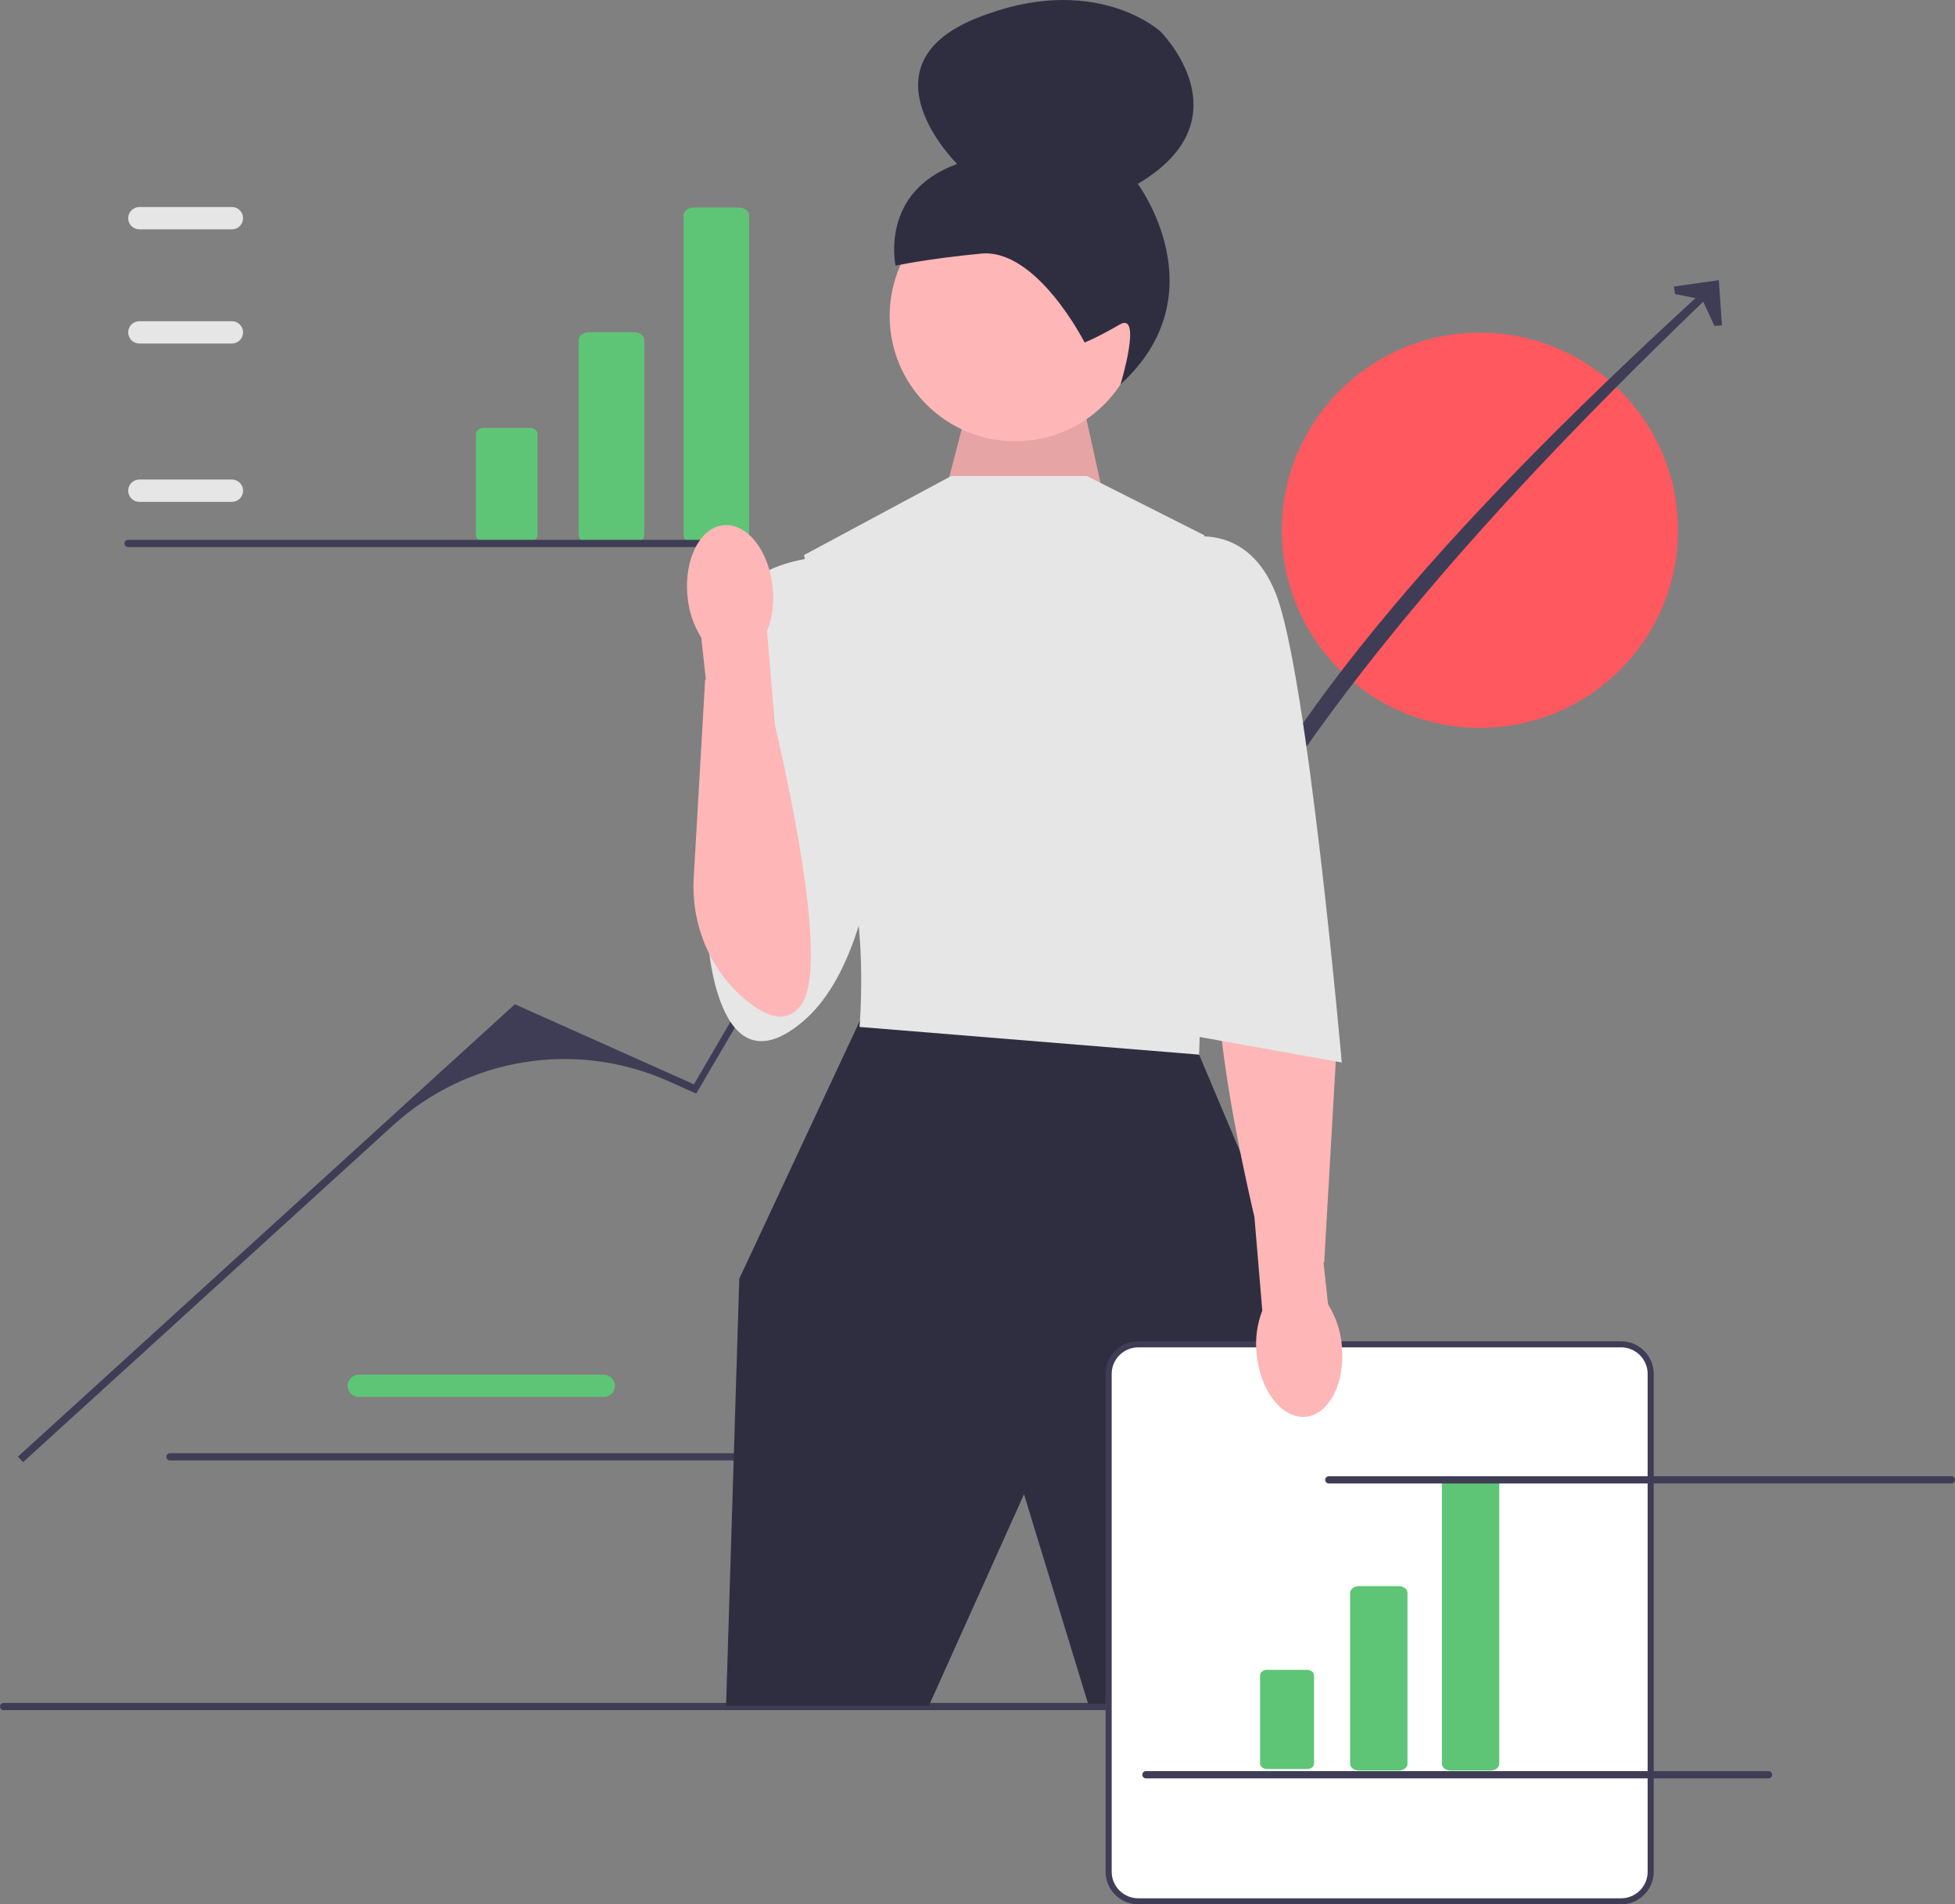 <svg width="465" height="453" viewBox="0 0 465 453" fill="none" xmlns="http://www.w3.org/2000/svg">
<rect x="0" y="0" width="465" height="453" fill="#808080" stroke="none"/>
<g clip-path="url(#clip0_11_17)">
<path d="M143.594 332.31H85.347C83.879 332.31 82.684 331.118 82.684 329.653C82.684 328.188 83.879 326.996 85.347 326.996H143.594C145.062 326.996 146.256 328.188 146.256 329.653C146.256 331.118 145.062 332.31 143.594 332.31Z" fill="#5EC576"/>
<path d="M39.568 346.533C39.568 347.01 39.952 347.394 40.43 347.394H188.51C188.988 347.394 189.372 347.01 189.372 346.533C189.372 346.056 188.988 345.672 188.51 345.672H40.43C39.952 345.672 39.568 346.056 39.568 346.533Z" fill="#3F3D56"/>
<path d="M351.992 173.134C378.013 173.134 399.107 152.088 399.107 126.127C399.107 100.165 378.013 79.119 351.992 79.119C325.971 79.119 304.877 100.165 304.877 126.127C304.877 152.088 325.971 173.134 351.992 173.134Z" fill="#FF585F"/>
<path d="M0 405.933C0 406.41 0.384 406.793 0.863 406.793H379.444C379.922 406.793 380.307 406.41 380.307 405.933C380.307 405.455 379.922 405.072 379.444 405.072H0.863C0.384 405.072 0 405.455 0 405.933Z" fill="#3F3D56"/>
<path d="M5.476 347.816L4.265 346.492L122.462 238.884L165.046 257.93L211.03 179.251L248.811 161.082L283.816 219.29C302.715 170.475 350.11 119.404 406.903 67.589L408.3 68.718C355.034 119.597 309.46 170.708 283.597 222.41L251.218 168.412C249.689 165.861 246.474 164.875 243.773 166.129C223.122 175.717 205.896 191.366 194.4 210.984L165.595 260.14L159.02 257.199C137.029 247.364 111.285 251.486 93.484 267.693L5.476 347.816Z" fill="#3F3D56"/>
<path d="M409.567 77.386L407.773 77.51L404.877 71.249L398.394 69.935L398.143 68.158L408.829 66.643L409.567 77.386Z" fill="#3F3D56"/>
<path d="M225.199 115.696L231.553 91.326L256.304 90.139L263.71 123.731L225.199 115.696Z" fill="#FFB6B6"/>
<path opacity="0.1" d="M225.199 115.696L231.553 91.326L256.304 90.139L263.71 123.731L225.199 115.696Z" fill="black"/>
<path d="M241.486 104.964C257.986 104.964 271.362 91.619 271.362 75.157C271.362 58.695 257.986 45.35 241.486 45.35C224.986 45.35 211.611 58.695 211.611 75.157C211.611 91.619 224.986 104.964 241.486 104.964Z" fill="#FFB6B6"/>
<path d="M257.97 81.466C257.97 81.466 246.62 59.031 233.323 60.327C220.025 61.622 213.02 63.197 213.02 63.197C213.02 63.197 209.073 45.723 227.656 39.002C227.656 39.002 204.028 15.763 232.16 4.364C260.292 -7.036 276.034 7.503 276.034 7.503C276.034 7.503 296.857 28.244 270.631 43.745C270.631 43.745 290.105 69.88 266.527 91.422C266.527 91.422 271.8 73.99 266.298 77.205C260.795 80.419 257.97 81.466 257.97 81.466Z" fill="#2F2E41"/>
<path d="M208.524 238.95L204.549 242.75L175.84 304.167L172.698 405.755H220.933L243.56 355.448L258.806 405.269H302.176L312.23 314.828L285.204 250.865L208.524 238.95Z" fill="#2F2E41"/>
<path d="M258.491 113.22H226.278L191.239 132.032L199.41 168.403C199.41 168.403 197.524 190.351 201.924 206.655C206.324 222.96 204.438 244.28 204.438 244.28L285.204 250.865L287.718 176.869L286.461 127.329L258.491 113.22Z" fill="#E6E6E6"/>
<path d="M196.582 132.346C196.582 132.346 177.097 132.973 173.955 145.514C170.812 158.056 168.298 222.646 168.298 222.646C168.298 222.646 170.184 260.972 191.239 242.75C212.295 224.527 210.409 169.344 210.409 169.344L196.582 132.346Z" fill="#E6E6E6"/>
<path d="M385.567 452.277H270.744C266.856 452.277 263.692 449.121 263.692 445.24V326.812C263.692 322.932 266.856 319.776 270.744 319.776H385.567C389.456 319.776 392.619 322.932 392.619 326.812V445.24C392.619 449.121 389.456 452.277 385.567 452.277Z" fill="white"/>
<path d="M385.567 453H270.744C266.456 453 262.967 449.519 262.967 445.241V326.812C262.967 322.534 266.456 319.053 270.744 319.053H385.567C389.855 319.053 393.344 322.534 393.344 326.812V445.241C393.344 449.519 389.855 453 385.567 453ZM270.744 320.499C267.255 320.499 264.417 323.331 264.417 326.812V445.241C264.417 448.722 267.255 451.554 270.744 451.554H385.567C389.056 451.554 391.895 448.722 391.895 445.241V326.812C391.895 323.331 389.056 320.499 385.567 320.499H270.744Z" fill="#3F3D56"/>
<path d="M332.687 421.165H323.223C322.071 421.165 321.134 420.443 321.134 419.555V378.904C321.134 378.016 322.071 377.294 323.223 377.294H332.687C333.839 377.294 334.776 378.016 334.776 378.904V419.555C334.776 420.443 333.839 421.165 332.687 421.165Z" fill="#5EC576"/>
<path d="M301.399 397.208C300.468 397.208 299.711 397.792 299.711 398.508V419.51C299.711 420.227 300.468 420.81 301.399 420.81H310.863C311.794 420.81 312.551 420.227 312.551 419.51V398.508C312.551 397.792 311.794 397.208 310.863 397.208H301.399Z" fill="#5EC576"/>
<path d="M354.511 421.165H345.047C343.895 421.165 342.958 420.443 342.958 419.555V352.935C342.958 352.047 343.895 351.325 345.047 351.325H354.511C355.663 351.325 356.601 352.047 356.601 352.935V419.555C356.601 420.443 355.663 421.165 354.511 421.165Z" fill="#5EC576"/>
<path d="M150.859 129.142H140.049C138.733 129.142 137.662 128.317 137.662 127.303V80.868C137.662 79.854 138.733 79.029 140.049 79.029H150.859C152.175 79.029 153.246 79.854 153.246 80.868V127.303C153.246 128.317 152.175 129.142 150.859 129.142Z" fill="#5EC576"/>
<path d="M115.119 101.776C114.056 101.776 113.191 102.443 113.191 103.262V127.251C113.191 128.07 114.056 128.737 115.119 128.737H125.93C126.993 128.737 127.858 128.07 127.858 127.251V103.262C127.858 102.443 126.993 101.776 125.93 101.776H115.119Z" fill="#5EC576"/>
<path d="M175.788 129.142H164.978C163.662 129.142 162.591 128.317 162.591 127.303V51.203C162.591 50.19 163.662 49.365 164.978 49.365H175.788C177.105 49.365 178.175 50.19 178.175 51.203V127.303C178.175 128.317 177.105 129.142 175.788 129.142Z" fill="#5EC576"/>
<path d="M310.553 337.007C316.152 336.472 320.007 328.923 319.165 320.142C318.877 316.63 317.75 313.238 315.878 310.249L314.799 300.311L314.964 300.261L317.677 253.14C318.307 242.183 313.96 231.417 305.585 224.303C300.603 220.071 295.288 217.928 291.87 223.275C286.199 232.148 293.545 268.725 298.369 289.521L300.239 311.743C298.969 315.032 298.506 318.577 298.891 322.081C299.732 330.859 304.953 337.542 310.553 337.007Z" fill="#FFB6B6"/>
<path d="M279.547 128.583C279.547 128.583 295.889 122.312 303.431 141.125C310.973 159.937 319.144 252.746 319.144 252.746L280.804 245.848L279.547 128.583Z" fill="#E6E6E6"/>
<path d="M55.155 119.382H33.151C31.682 119.382 30.488 118.189 30.488 116.724C30.488 115.259 31.682 114.068 33.151 114.068H55.155C56.624 114.068 57.818 115.259 57.818 116.724C57.818 118.189 56.624 119.382 55.155 119.382Z" fill="#E6E6E6"/>
<path d="M55.155 81.718H33.151C31.682 81.718 30.488 80.526 30.488 79.061C30.488 77.596 31.682 76.404 33.151 76.404H55.155C56.624 76.404 57.818 77.596 57.818 79.061C57.818 80.526 56.624 81.718 55.155 81.718Z" fill="#E6E6E6"/>
<path d="M55.155 54.557H33.151C31.682 54.557 30.488 53.365 30.488 51.9C30.488 50.435 31.682 49.244 33.151 49.244H55.155C56.624 49.244 57.818 50.435 57.818 51.9C57.818 53.365 56.624 54.557 55.155 54.557Z" fill="#E6E6E6"/>
<path d="M29.605 129.273C29.605 129.75 29.989 130.133 30.467 130.133H178.547C179.025 130.133 179.409 129.75 179.409 129.273C179.409 128.796 179.025 128.412 178.547 128.412H30.467C29.989 128.412 29.605 128.796 29.605 129.273Z" fill="#3F3D56"/>
<path d="M315.195 352.015C315.195 352.493 315.58 352.876 316.058 352.876H464.137C464.616 352.876 465 352.493 465 352.015C465 351.538 464.616 351.155 464.137 351.155H316.058C315.58 351.155 315.195 351.538 315.195 352.015Z" fill="#3F3D56"/>
<path d="M271.704 422.165C271.704 422.642 272.089 423.025 272.567 423.025H420.646C421.125 423.025 421.509 422.642 421.509 422.165C421.509 421.687 421.125 421.304 420.646 421.304H272.567C272.089 421.304 271.704 421.687 271.704 422.165Z" fill="#3F3D56"/>
<path d="M172.128 124.922C166.529 125.457 162.673 133.006 163.515 141.787C163.804 145.299 164.931 148.692 166.803 151.68L167.882 161.618L167.716 161.668L165.004 208.789C164.373 219.746 168.72 230.512 177.095 237.626C182.077 241.859 187.392 244.001 190.81 238.654C196.481 229.781 189.135 193.204 184.312 172.409L182.441 150.187C183.712 146.897 184.174 143.352 183.789 139.848C182.948 131.07 177.727 124.387 172.128 124.922Z" fill="#FFB6B6"/>
</g>
<defs>
<clipPath id="clip0_11_17">
<rect width="465" height="453" fill="white"/>
</clipPath>
</defs>
</svg>
